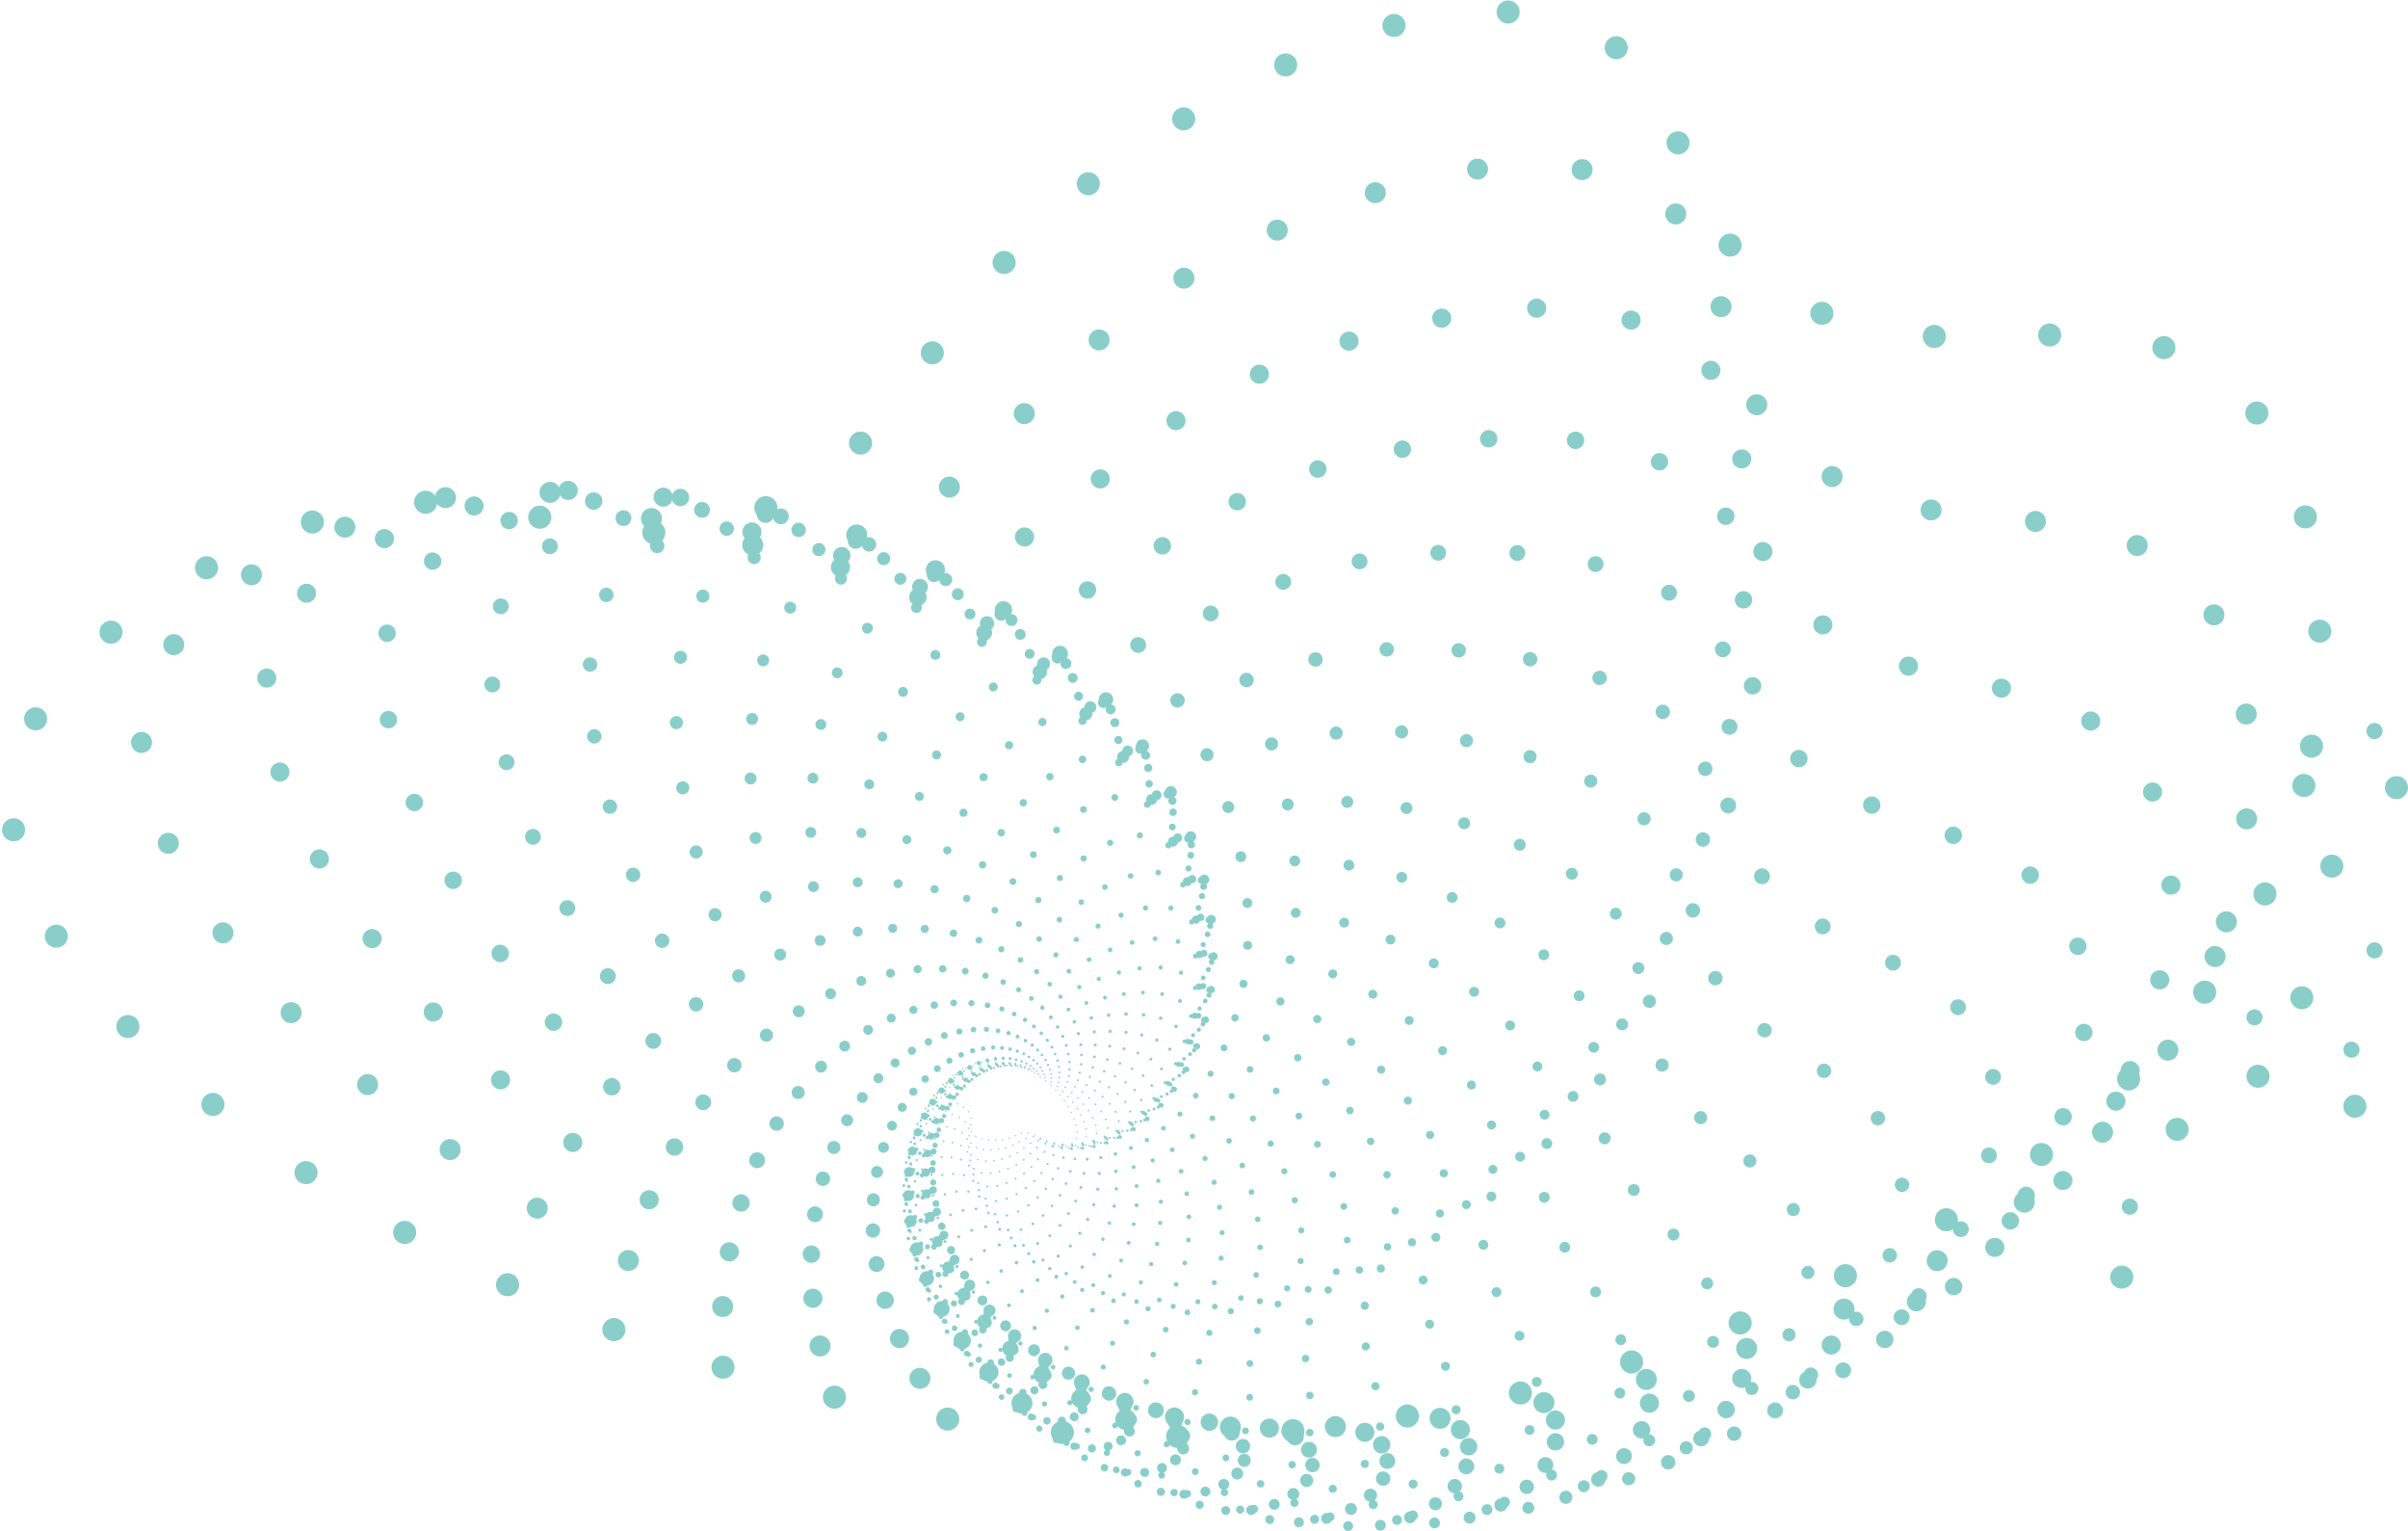 <?xml version="1.0" encoding="UTF-8"?>
<svg id="Layer_2" xmlns="http://www.w3.org/2000/svg" viewBox="0 0 1043.16 663.1">
  <defs>
    <style>
      .cls-1 {
        stroke-dasharray: 0 4.31;
        stroke-width: .86px;
      }

      .cls-1, .cls-2, .cls-3, .cls-4, .cls-5, .cls-6, .cls-7, .cls-8, .cls-9, .cls-10, .cls-11, .cls-12, .cls-13, .cls-14, .cls-15, .cls-16, .cls-17, .cls-18, .cls-19, .cls-20, .cls-21, .cls-22, .cls-23, .cls-24, .cls-25, .cls-26, .cls-27, .cls-28, .cls-29, .cls-30, .cls-31 {
        fill: none;
        stroke: #8aceca;
        stroke-linecap: round;
        stroke-linejoin: round;
      }

      .cls-2 {
        stroke-dasharray: 0 23.51;
        stroke-width: 4.7px;
      }

      .cls-3 {
        stroke-dasharray: 0 14.67;
        stroke-width: 2.93px;
      }

      .cls-4 {
        stroke-dasharray: 0 34.29;
        stroke-width: 6.86px;
      }

      .cls-5 {
        stroke-dasharray: 0 11.06;
        stroke-width: 2.21px;
      }

      .cls-6 {
        stroke-dasharray: 0 50;
        stroke-width: 10px;
      }

      .cls-7 {
        stroke-dasharray: 0 7.58;
        stroke-width: 1.52px;
      }

      .cls-8 {
        stroke-dasharray: 0 5.2;
        stroke-width: 1.04px;
      }

      .cls-9 {
        stroke-dasharray: 0 41.4;
        stroke-width: 8.28px;
      }

      .cls-32 {
        fill: #8aceca;
      }

      .cls-10 {
        stroke-dasharray: 0 10.06;
        stroke-width: 2.01px;
      }

      .cls-11 {
        stroke-dasharray: 0 31.2;
        stroke-width: 6.24px;
      }

      .cls-12 {
        stroke-dasharray: 0 21.4;
        stroke-width: 4.28px;
      }

      .cls-13 {
        stroke-dasharray: 0 3.57;
        stroke-width: .71px;
      }

      .cls-14 {
        stroke-dasharray: 0 28.39;
        stroke-width: 5.68px;
      }

      .cls-15 {
        stroke-dasharray: 0 5.71;
        stroke-width: 1.14px;
      }

      .cls-16 {
        stroke-dasharray: 0 16.12;
        stroke-width: 3.22px;
      }

      .cls-17 {
        stroke-dasharray: 0 2.95;
        stroke-width: .59px;
      }

      .cls-18 {
        stroke-dasharray: 0 25.84;
        stroke-width: 5.17px;
      }

      .cls-19 {
        stroke-dasharray: 0 9.16;
        stroke-width: 1.83px;
      }

      .cls-20 {
        stroke-dasharray: 0 4.73;
        stroke-width: .95px;
      }

      .cls-21 {
        stroke-dasharray: 0 13.35;
        stroke-width: 2.67px;
      }

      .cls-22 {
        stroke-dasharray: 0 37.68;
        stroke-width: 7.54px;
      }

      .cls-23 {
        stroke-dasharray: 0 3.92;
        stroke-width: .78px;
      }

      .cls-24 {
        stroke-dasharray: 0 19.47;
        stroke-width: 3.89px;
      }

      .cls-25 {
        stroke-dasharray: 0 8.33;
        stroke-width: 1.67px;
      }

      .cls-26 {
        stroke-dasharray: 0 6.9;
        stroke-width: 1.38px;
      }

      .cls-27 {
        stroke-dasharray: 0 3.24;
        stroke-width: .65px;
      }

      .cls-28 {
        stroke-dasharray: 0 45.5;
        stroke-width: 9.1px;
      }

      .cls-29 {
        stroke-dasharray: 0 6.28;
        stroke-width: 1.26px;
      }

      .cls-30 {
        stroke-dasharray: 0 12.15;
        stroke-width: 2.43px;
      }

      .cls-31 {
        stroke-dasharray: 0 17.72;
        stroke-width: 3.54px;
      }
    </style>
  </defs>
  <g id="low_good">
    <g>
      <g>
        <path class="cls-17" d="M414.92,464.78c7.03-7.48,22.99-6.04,33.7.24,13.08,7.66,20.86,23.99,17.06,29.07-1.9,2.54-7.04,2.72-10.3,1.93-4.84-1.17-4.86-4.29-9.13-5.27-5.03-1.15-6.63,2.81-14.28,3.1-1.55.06-8.83.33-11.06-3.55-1.43-2.48.7-4.08-.49-7.29-1.74-4.73-7.48-4.32-8.96-8.3-1.28-3.44,1.47-7.83,3.45-9.93Z"/>
        <path class="cls-27" d="M410.74,468.23c6.66-9.1,24.26-9.67,36.79-4.26,15.29,6.6,25.96,23.37,22.5,29.42-1.73,3.03-7.31,3.91-10.97,3.49-5.44-.63-5.87-4.03-10.66-4.53-5.64-.58-6.86,3.96-15.15,5.29-1.68.27-9.58,1.54-12.54-2.39-1.89-2.52.21-4.54-1.51-7.88-2.54-4.92-8.73-3.71-10.88-7.85-1.86-3.58.56-8.74,2.43-11.3Z"/>
        <path class="cls-13" d="M406.65,472.55c6.05-10.82,25.17-13.79,39.56-9.57,17.57,5.15,31.45,22.01,28.48,29.08-1.49,3.54-7.45,5.25-11.5,5.28-6.02.05-6.94-3.61-12.24-3.51-6.23.12-6.95,5.24-15.82,7.8-1.79.52-10.24,2.96-14-.93-2.4-2.49-.37-4.98-2.7-8.4-3.43-5.03-10.02-2.88-12.92-7.11-2.51-3.65-.56-9.6,1.14-12.65Z"/>
        <path class="cls-23" d="M402.76,477.82c5.15-12.61,25.6-18.41,41.87-15.74,19.85,3.27,37.25,19.8,34.96,27.9-1.15,4.06-7.42,6.72-11.84,7.29-6.56.86-8.06-3.01-13.82-2.19-6.78.97-6.88,6.64-16.21,10.63-1.89.81-10.78,4.61-15.39.86-2.95-2.39-1.07-5.38-4.07-8.8-4.41-5.03-11.32-1.8-15.05-6.02-3.22-3.65-1.9-10.4-.45-13.95Z"/>
        <path class="cls-1" d="M399.23,484.08c3.93-14.44,25.46-23.51,43.56-22.77,22.09.91,43.28,16.6,41.86,25.75-.71,4.58-7.2,8.32-11.94,9.54-7.04,1.81-9.19-2.21-15.36-.54-7.27,1.96-6.61,8.16-16.26,13.76-1.95,1.13-11.14,6.47-16.67,3-3.54-2.22-1.89-5.72-5.62-9.05-5.48-4.89-12.59-.45-17.22-4.55-4-3.55-3.46-11.09-2.36-15.15Z"/>
        <path class="cls-20" d="M396.22,491.38c2.35-16.28,24.62-29.06,44.46-30.67,24.21-1.97,49.43,12.31,49.11,22.48-.16,5.09-6.74,10.04-11.74,12.01-7.43,2.92-10.32-1.17-16.83,1.47-7.66,3.12-6.12,9.79-15.89,17.19-1.98,1.5-11.28,8.54-17.78,5.51-4.16-1.94-2.83-5.99-7.34-9.12-6.64-4.6-13.79,1.2-19.39-2.66-4.84-3.33-5.26-11.63-4.6-16.21Z"/>
        <path class="cls-8" d="M393.91,499.74c.38-18.07,22.96-34.99,44.39-39.41,26.15-5.39,55.56,6.81,56.58,17.95.51,5.57-6,11.85-11.2,14.67-7.71,4.18-11.42.1-18.16,3.86-7.94,4.43-5.36,11.5-15.03,20.88-1.95,1.9-11.16,10.83-18.66,8.39-4.79-1.56-3.89-6.15-9.22-8.96-7.85-4.13-14.88,3.15-21.51-.3-5.73-2.99-7.3-11.98-7.19-17.07Z"/>
        <path class="cls-15" d="M392.51,509.18c-2-19.76,20.36-41.24,43.14-48.92,27.8-9.38,61.51-.01,64.11,12,1.3,6.01-4.96,13.73-10.25,17.5-7.85,5.59-12.44,1.64-19.29,6.64-8.07,5.89-4.31,13.26-13.6,24.78-1.88,2.33-10.72,13.31-19.22,11.65-5.44-1.06-5.07-6.19-11.26-8.54-9.12-3.45-15.8,5.43-23.5,2.55-6.65-2.49-9.56-12.09-10.13-17.65Z"/>
        <path class="cls-29" d="M392.24,519.66c-4.83-21.28,16.69-47.71,40.5-59.14,29.06-13.95,67.09-8.25,71.53,4.5,2.22,6.38-3.57,15.64-8.84,20.46-7.82,7.15-13.35,3.45-20.15,9.83-8.01,7.5-2.92,15.04-11.51,28.85-1.74,2.79-9.91,15.95-19.41,15.28-6.08-.43-6.36-6.08-13.43-7.81-10.41-2.55-16.51,8.04-25.29,5.93-7.58-1.83-12.05-11.9-13.41-17.9Z"/>
        <path class="cls-26" d="M393.36,531.12c-8.12-22.57,11.81-54.27,36.25-69.93,29.83-19.11,72.07-17.98,78.63-4.67,3.28,6.66-1.8,17.54-6.9,23.5-7.57,8.84-14.09,5.55-20.66,13.42-7.73,9.26-1.17,16.79-8.69,33.01-1.52,3.28-8.68,18.72-19.12,19.26-6.68.34-7.75-5.78-15.69-6.72-11.69-1.38-16.93,10.98-26.79,9.85-8.52-.98-14.74-11.37-17.02-17.72Z"/>
        <path class="cls-7" d="M396.11,543.47c-11.88-23.53,5.61-60.77,30.17-81.12,29.97-24.84,76.2-29.26,85.13-15.63,4.47,6.82.39,19.37-4.38,26.55-7.07,10.66-14.63,7.95-20.74,17.4-7.19,11.13.97,18.47-5.06,37.17-1.22,3.78-6.96,21.59-18.28,23.57-7.24,1.27-9.22-5.26-18.01-5.22-12.94.06-17,14.24-27.9,14.33-9.42.07-17.6-10.43-20.94-17.05Z"/>
        <path class="cls-25" d="M400.77,556.58c-16.11-24.07-2.02-67.04,22.05-92.52,29.37-31.11,79.19-42.12,90.76-28.45,5.79,6.84,3.02,21.08-1.22,29.55-6.29,12.57-14.89,10.63-20.29,21.76-6.36,13.11,3.53,20.02-.54,41.22-.82,4.29-4.7,24.47-16.78,28.16-7.73,2.35-10.76-4.5-20.35-3.28-14.11,1.8-16.63,17.81-28.51,19.37-10.26,1.34-20.59-9.02-25.12-15.79Z"/>
        <path class="cls-19" d="M407.6,570.25c-20.79-24.1-11.18-72.85,11.65-103.87,27.86-37.86,80.74-56.55,95.18-43.18,7.23,6.69,6.11,22.59,2.63,32.39-5.17,14.56-14.82,13.58-19.22,26.45-5.18,15.15,6.53,21.36,4.93,45.03-.32,4.78-1.84,27.32-14.53,32.96-8.12,3.6-12.34-3.47-22.63-.86-15.15,3.85-15.75,21.66-28.5,24.94-11.01,2.84-23.66-7.08-29.52-13.86Z"/>
        <path class="cls-10" d="M416.89,584.25c-25.9-23.5-21.95-77.96-1.2-114.85,25.32-45.03,80.49-72.49,98.04-59.85,8.78,6.33,9.69,23.82,7.2,34.98-3.69,16.57-14.34,16.8-17.42,31.42-3.62,17.22,9.99,22.42,11.41,48.45.29,5.26,1.65,30.05-11.44,37.89-8.37,5.02-13.93-2.13-24.8,2.1-16,6.22-14.28,25.73-27.75,31.02-11.63,4.57-26.76-4.55-34.05-11.16Z"/>
        <path class="cls-5" d="M428.89,598.27c-31.4-22.16-34.38-82.09-16.69-125.11,21.59-52.5,78.08-89.85,98.91-78.4,10.43,5.73,13.76,24.68,12.54,37.18-1.81,18.57-13.4,20.25-14.79,36.6-1.64,19.26,13.89,23.12,18.94,51.32,1.02,5.7,5.82,32.55-7.4,42.86-8.46,6.59-15.48-.46-26.77,5.61-16.62,8.93-12.13,29.98-26.11,37.55-12.08,6.54-29.8-1.38-38.64-7.62Z"/>
        <path class="cls-30" d="M443.86,611.96c-37.22-19.97-48.49-84.93-34.96-134.22,16.51-60.16,73.13-108.45,97.39-98.76,12.14,4.85,18.31,25.07,18.66,38.88.51,20.49-11.9,23.88-11.23,41.91.79,21.23,18.25,23.36,27.53,53.44,1.88,6.08,10.71,34.73-2.33,47.74-8.34,8.32-16.94,1.57-28.45,9.7-16.93,11.97-9.22,34.32-23.45,44.46-12.3,8.76-32.68,2.49-43.16-3.13Z"/>
        <path class="cls-21" d="M462.02,624.88c-43.27-16.79-64.26-86.14-56.1-141.72,9.96-67.83,65.24-128.09,92.99-120.76,13.89,3.66,23.33,24.9,25.56,39.91,3.3,22.28-9.78,27.64-6.64,47.21,3.7,23.05,23.03,23.03,37.18,54.6,2.86,6.38,16.33,36.44,3.85,52.38-7.98,10.2-18.27,3.98-29.73,14.39-16.87,15.32-5.46,38.67-19.62,51.63-12.24,11.2-35.31,7.09-47.5,2.36Z"/>
        <path class="cls-3" d="M483.56,636.55c-49.44-12.52-81.63-85.35-80.17-147.06,1.77-75.31,54-148.44,85.26-144.17,15.64,2.14,28.78,24.03,33.22,40.1,6.59,23.86-6.97,31.45-.91,52.38,7.13,24.64,28.21,22.04,47.87,54.57,3.97,6.58,22.69,37.56,11.22,56.62-7.34,12.19-19.39,6.79-30.5,19.68-16.34,18.97-.78,42.91-14.49,58.94-11.85,13.85-37.57,12.46-51.49,8.94Z"/>
        <path class="cls-16" d="M508.61,646.38c-55.6-7.04-100.46-82.16-107.14-149.66-8.15-82.38,39.02-169.14,73.68-168.67,17.35.24,34.61,22.35,41.61,39.29,10.38,25.14-3.39,35.24,6.02,57.26,11.07,25.92,33.72,20.26,59.52,53.11,5.21,6.64,29.78,37.93,19.82,60.25-6.38,14.28-20.24,10-30.63,25.54-15.29,22.88,4.9,46.9-7.91,66.23-11.07,16.69-39.31,18.62-54.96,16.64Z"/>
        <path class="cls-31" d="M537.25,653.76c-61.59-.23-120.58-76.16-136.9-148.89-19.92-88.76,19.91-189.71,57.78-193.83,18.95-2.07,40.75,19.75,50.64,37.28,14.69,26.04,1.03,38.89,14.23,61.64,15.55,26.79,39.49,17.58,72.03,49.96,6.58,6.55,37.56,37.38,29.68,63.06-5.04,16.43-20.74,13.62-29.98,31.96-13.61,27,11.63,50.5.24,73.29-9.84,19.69-40.38,25.58-57.72,25.51Z"/>
        <path class="cls-24" d="M569.48,657.97c-67.21,8-141.72-66.92-169.26-144.06-33.62-94.15-3.69-209.58,37.06-219.15,20.39-4.79,47.09,16.08,60.23,33.88,19.51,26.43,6.33,42.28,23.78,65.33,20.55,27.14,45.43,13.89,85.25,44.85,8.05,6.26,45.98,35.74,40.82,64.81-3.3,18.6-20.8,17.63-28.42,38.88-11.23,31.28,19.45,53.53,10.08,79.91-8.09,22.8-40.62,33.31-59.54,35.56Z"/>
        <path class="cls-12" d="M605.2,658.24c-72.23,17.72-163.53-54.01-203.91-134.46-49.27-98.18-32.1-228.1,11.07-244,21.6-7.96,53.51,11.23,70.23,28.89,24.82,26.21,12.56,45.27,34.68,68.07,26.05,26.85,51.41,9.06,98.99,37.5,9.62,5.75,54.94,32.83,53.2,65.22-1.11,20.72-20.32,22.01-25.8,46.21-8.06,35.62,28.38,55.78,21.69,85.81-5.77,25.95-39.84,41.77-60.17,46.76Z"/>
        <path class="cls-2" d="M644.19,653.76c-76.41,29-185.6-37.01-240.41-119.35-66.89-100.49-65.55-244.49-20.6-267.61,22.49-11.57,59.87,5.09,80.47,22.11,30.58,25.27,19.76,47.69,46.95,69.6,32.01,25.8,57.28,3,112.99,27.64,11.26,4.98,64.31,28.45,66.76,64.01,1.57,22.75-19.22,26.73-21.95,53.86-4.02,39.93,38.42,57.04,35.15,90.69-2.82,29.07-37.86,50.89-59.37,59.06Z"/>
        <path class="cls-18" d="M686.12,643.64c-79.46,41.87-207.39-15.51-278.2-97.98-86.42-100.65-104.24-257.89-58.31-289.13,22.99-15.63,65.98-2.47,90.73,13.33,36.74,23.47,27.94,49.37,60.53,69.63,38.36,23.85,62.88-4.4,126.95,15.02,12.95,3.93,73.96,22.42,81.39,60.88,4.76,24.61-17.38,31.73-16.72,61.68.97,44.09,49.55,57.07,50.49,94.21.81,32.09-34.48,60.58-56.85,72.36Z"/>
        <path class="cls-14" d="M730.5,627c-81.06,56.31-228.28,10.85-316.56-69.61-107.74-98.21-148.24-267.32-102.32-307.55,22.98-20.13,71.64-11.53,100.74,2.39,43.21,20.67,37.09,50.11,75.34,67.84,45.04,20.88,68-13.22,140.47-.62,14.65,2.55,83.67,14.55,96.93,55.5,8.48,26.2-14.71,36.94-9.98,69.52,6.96,47.96,61.68,55.61,67.68,95.99,5.19,34.89-29.49,70.69-52.31,86.54Z"/>
        <path class="cls-11" d="M776.68,602.9c-80.87,72.27-247.54,42.41-354.6-33.53-130.66-92.69-197.48-271.72-152.79-321.74,22.37-25.03,76.59-22.17,110.2-10.88,49.9,16.76,47.17,49.68,91.26,63.9,51.92,16.74,72.39-23.53,153.13-19.49,16.32.82,93.21,4.66,113.15,47.55,12.76,27.44-11.09,42.26-1.58,77.16,14.01,51.37,74.72,52.39,86.68,95.63,10.33,37.36-22.7,81.05-45.47,101.4Z"/>
        <path class="cls-4" d="M823.81,570.43c-78.53,89.66-264.31,79.41-391.25,10.92-154.93-83.59-251.79-269.92-209.73-330.47,21.04-30.3,80.57-34.44,118.74-26.63,56.67,11.6,58.1,47.87,108.1,57.48,58.87,11.31,75.81-35.36,164.41-41.76,17.91-1.3,102.29-7.4,129.78,36.71,17.59,28.22-6.44,47.58,8.61,84.37,22.16,54.16,88.52,47.14,107.35,92.7,16.27,39.37-13.91,91.44-36.01,116.68Z"/>
        <path class="cls-22" d="M870.88,528.7c-73.64,108.31-277.65,122.01-425.28,64.3-180.18-70.43-310.77-260.68-273.02-332.35,18.89-35.86,83.27-48.35,125.95-44.95,63.37,5.06,69.78,44.44,125.6,48.21,65.72,4.45,77.95-48.71,173.73-67.57,19.36-3.81,110.57-21.77,146.47,22.66,22.97,28.43-.65,52.75,20.69,90.87,31.42,56.1,102.86,39.56,129.5,86.73,23.02,40.76-2.92,101.6-23.65,132.09Z"/>
        <path class="cls-9" d="M916.62,476.88c-65.82,127.99-286.5,170.26-455.24,127.09-205.95-52.69-373.87-242.71-342.29-325.94,15.8-41.65,84.34-63.89,131.35-65.89,69.79-2.97,82.06,39.12,143.45,35.77,72.28-3.95,78.5-63.57,180.44-96.97,20.61-6.75,117.69-38.55,162.8,5.1,28.86,27.93,6.35,57.63,34.74,96.34,41.79,56.98,117.49,29.37,152.86,77.26,30.56,41.37,10.42,111.21-8.11,147.24Z"/>
        <path class="cls-28" d="M959.57,414.24c-54.65,148.42-289.69,224.07-479.52,199.59-231.69-29.89-440.29-214.65-416.99-309.67,11.66-47.54,83.44-80.98,134.44-89.46,75.73-12.58,94.74,31.68,161.25,19.8,78.31-13.99,77.1-79.85,183.83-129.93,21.57-10.12,123.2-57.81,178.25-16.24,35.22,26.6,14.64,62,50.8,100.43,53.21,56.56,132.08,16.3,177.08,63.79,38.88,41.03,26.26,119.9,10.87,161.68Z"/>
        <path class="cls-6" d="M998.04,340.17c-39.73,169.2-285.96,283.2-496.29,281.91C245.04,620.51-7.23,446.92,5.46,340.17c6.35-53.42,80.16-99.5,134.66-115.58,80.91-23.87,107.58,21.87,178.53,0,83.54-25.75,73.4-97.42,183.1-166.33,22.17-13.93,126.64-79.55,192.24-41.58,41.97,24.29,24.28,65.67,68.85,102.74,65.61,54.56,146.24.09,201.68,45.86,47.9,39.55,44.7,127.26,33.51,174.89Z"/>
      </g>
      <circle class="cls-32" cx="1010.16" cy="375.09" r="5"/>
      <circle class="cls-32" cx="997.16" cy="432.09" r="5"/>
      <circle class="cls-32" cx="1020.16" cy="479.09" r="5"/>
      <circle class="cls-32" cx="978.16" cy="466.09" r="5"/>
      <circle class="cls-32" cx="943.16" cy="489.09" r="5"/>
      <circle class="cls-32" cx="919.16" cy="553.09" r="5"/>
      <circle class="cls-32" cx="1038.16" cy="341.09" r="5"/>
      <circle class="cls-32" cx="1028.66" cy="411.59" r="3.5"/>
      <circle class="cls-32" cx="976.66" cy="440.59" r="3.5"/>
      <circle class="cls-32" cx="922.66" cy="522.59" r="3.5"/>
      <circle class="cls-32" cx="1018.66" cy="454.59" r="3.5"/>
      <circle class="cls-32" cx="1028.66" cy="316.59" r="3.5"/>
    </g>
  </g>
</svg>